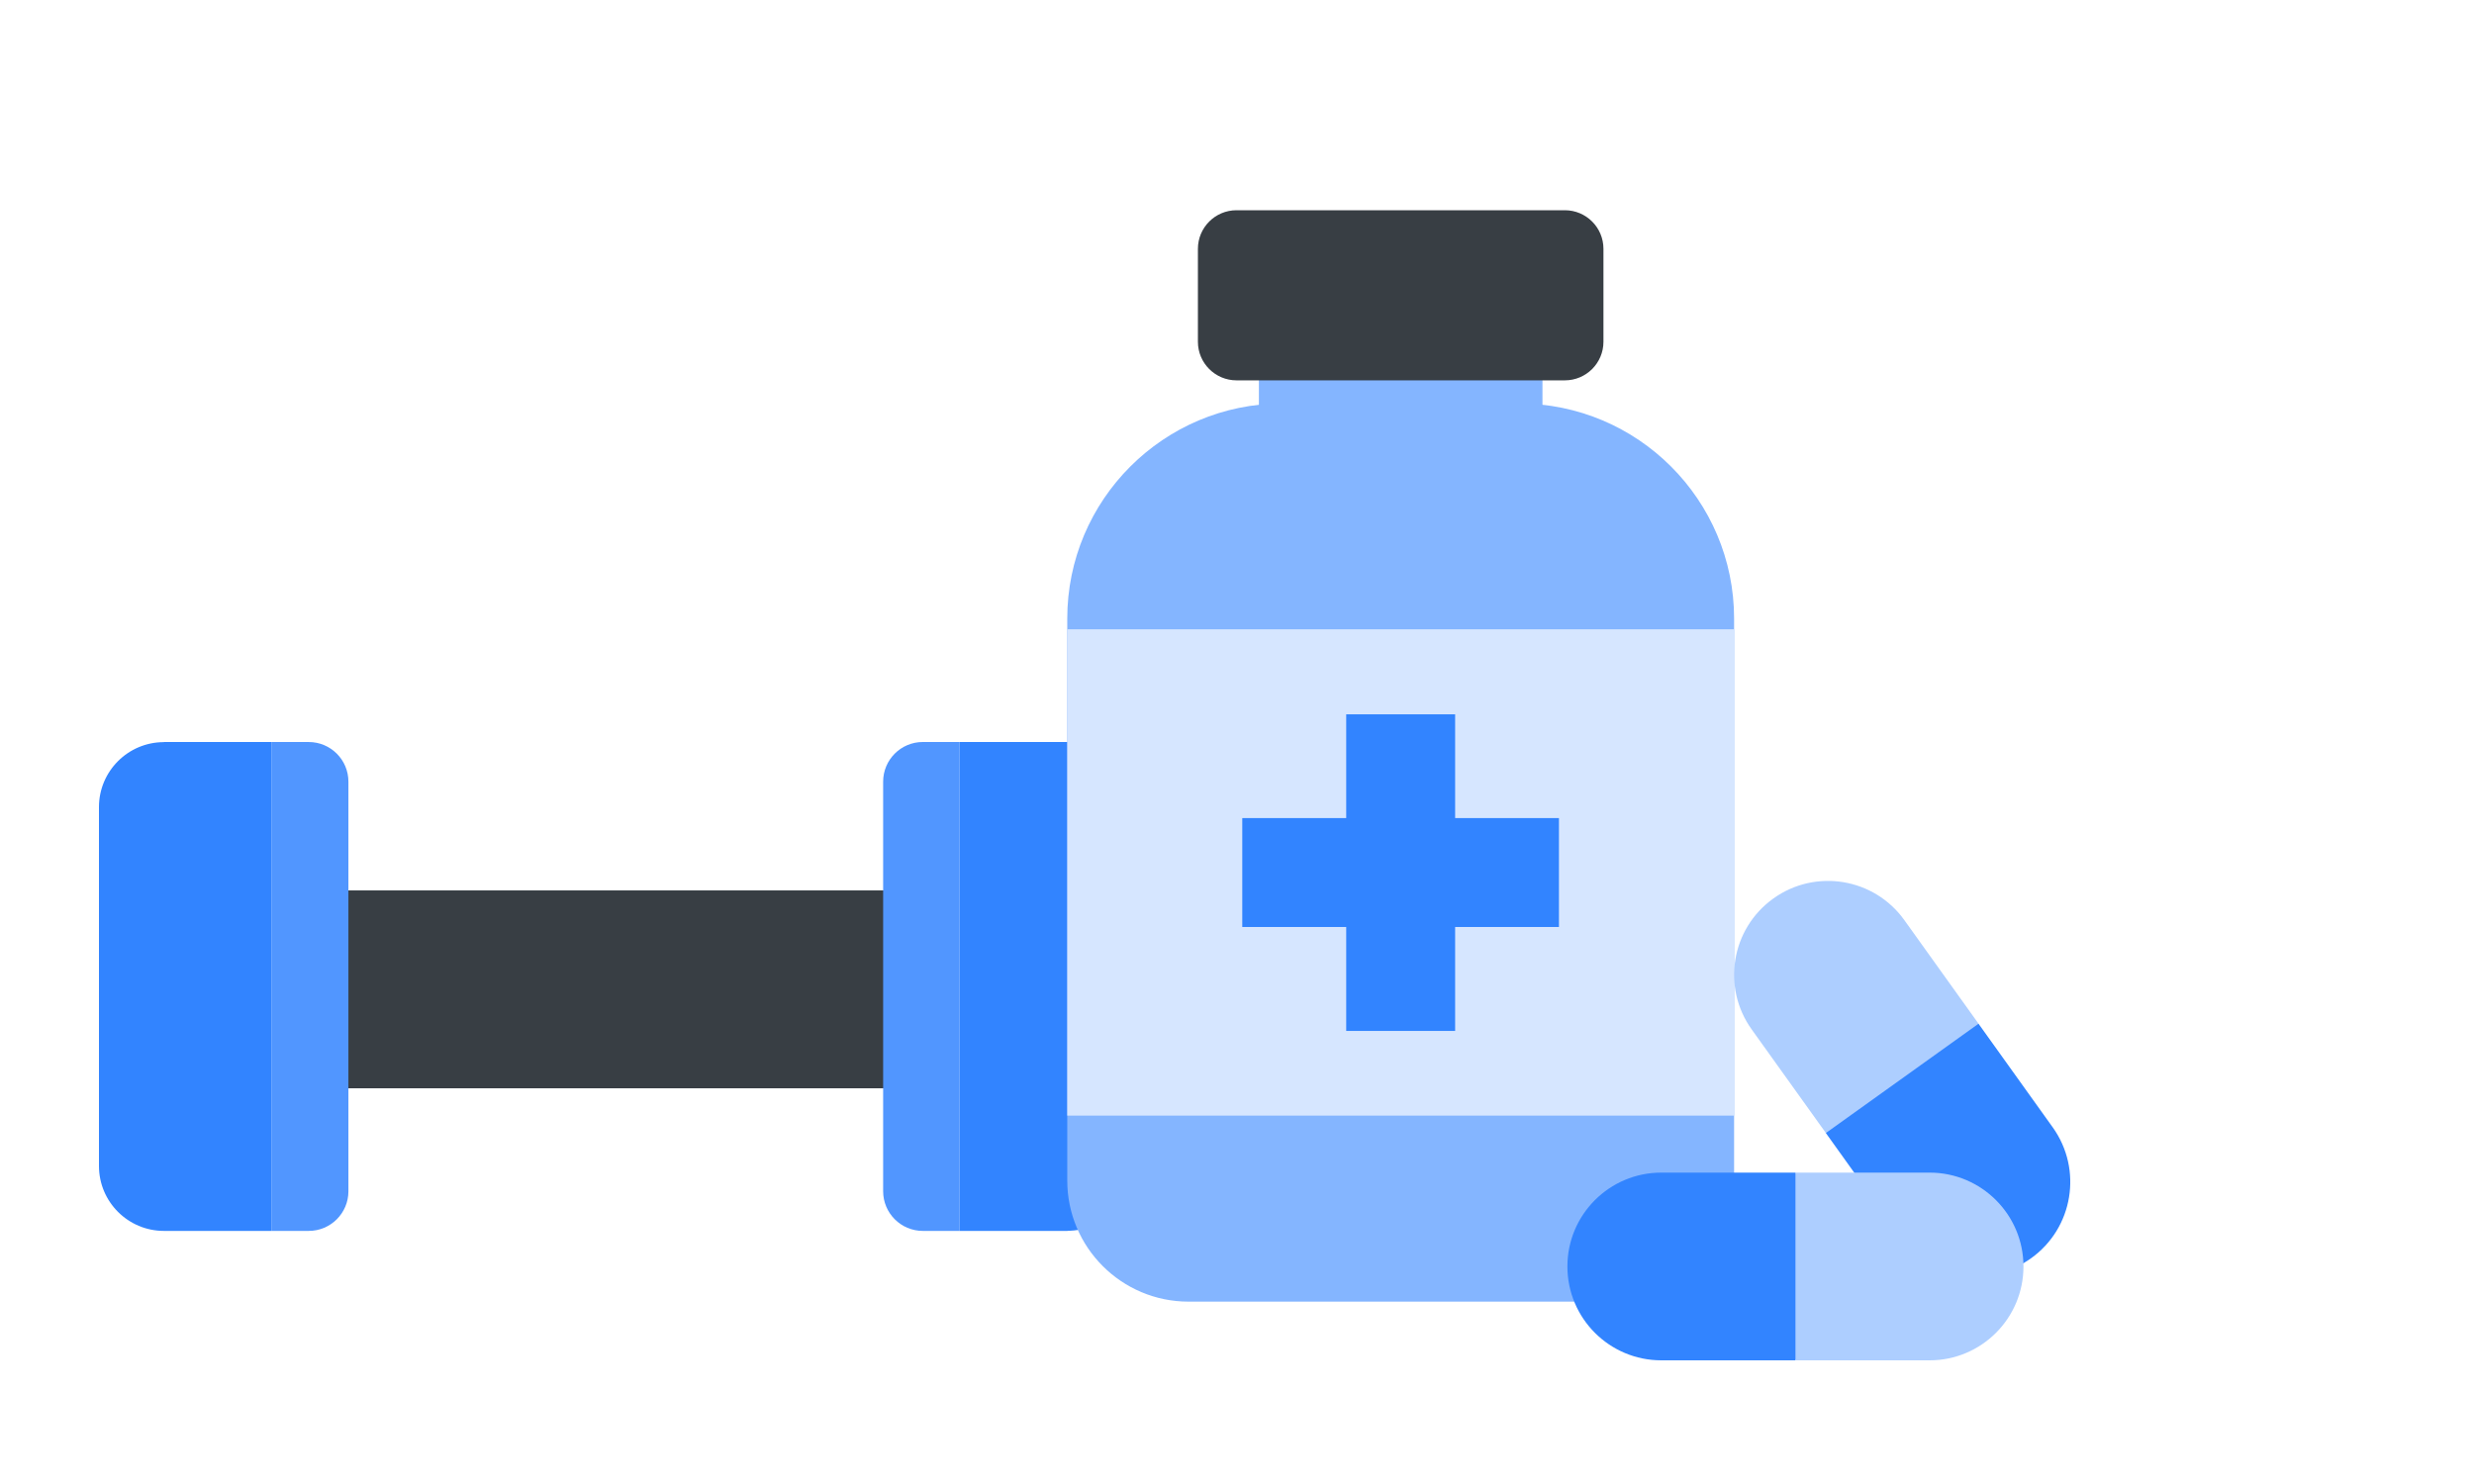 <svg width="100" height="60" viewBox="0 0 100 60" fill="none" xmlns="http://www.w3.org/2000/svg">
<path d="M36 36.001H13V44.001H36V36.001Z" fill="#383E44"/>
<path d="M10.99 30.001H12.479C13.365 30.001 14.083 30.719 14.083 31.604V48.164C14.083 49.049 13.365 49.767 12.479 49.767H10.99V30.001Z" fill="#5196FF"/>
<path d="M6.626 30.001H10.987V49.767H6.626C5.176 49.767 4 48.591 4 47.142V32.631C4 31.181 5.176 30.005 6.626 30.005V30.001Z" fill="#3284FF"/>
<path d="M38.789 49.767H37.3C36.415 49.767 35.697 49.048 35.697 48.163V31.604C35.697 30.718 36.415 30 37.3 30H38.789V49.767Z" fill="#5196FF"/>
<path d="M43.15 49.767H38.789V30H43.15C44.599 30 45.775 31.176 45.775 32.626V47.137C45.775 48.586 44.599 49.762 43.15 49.762V49.767Z" fill="#3284FF"/>
<path d="M62.347 13.693H50.885V20.174H62.347V13.693Z" fill="#84B5FF"/>
<path d="M51.836 16.314H61.396C66.197 16.314 70.093 20.211 70.093 25.012V47.723C70.093 50.431 67.897 52.627 65.189 52.627H48.043C45.335 52.627 43.139 50.431 43.139 47.728V25.012C43.139 20.211 47.035 16.314 51.836 16.314Z" fill="#84B5FF"/>
<path d="M70.093 25.443H43.139V45.106H70.093V25.443Z" fill="#D6E6FF"/>
<path d="M63.251 8.5H49.981C49.119 8.5 48.42 9.199 48.42 10.061V13.818C48.42 14.679 49.119 15.378 49.981 15.378H63.251C64.113 15.378 64.812 14.679 64.812 13.818V10.061C64.812 9.199 64.113 8.5 63.251 8.5Z" fill="#383E44"/>
<path d="M63.013 33.076H50.213V37.479H63.013V33.076Z" fill="#3284FF"/>
<path d="M54.414 28.881V41.682H58.817V28.881H54.414Z" fill="#3284FF"/>
<path d="M70.804 41.621C69.583 39.918 69.975 37.547 71.68 36.327C73.386 35.105 75.757 35.5 76.975 37.203L79.973 41.389L78.271 45.036L73.803 45.809L70.804 41.621Z" fill="#ADCEFF"/>
<path d="M76.8 49.998L73.802 45.81L79.972 41.391H79.973L82.971 45.578C84.192 47.282 83.8 49.653 82.097 50.873C80.397 52.09 78.024 51.703 76.801 49.998H76.8Z" fill="#3284FF"/>
<path d="M67.15 47.41C65.054 47.41 63.355 49.109 63.355 51.205C63.355 53.301 65.055 55 67.15 55H72.572L74.812 51.205L72.572 47.41H67.15Z" fill="#3284FF"/>
<path d="M72.573 47.41V55H77.994C80.09 55 81.789 53.301 81.789 51.205C81.789 49.109 80.089 47.41 77.994 47.41H72.573Z" fill="#ADCEFF"/>
</svg>
